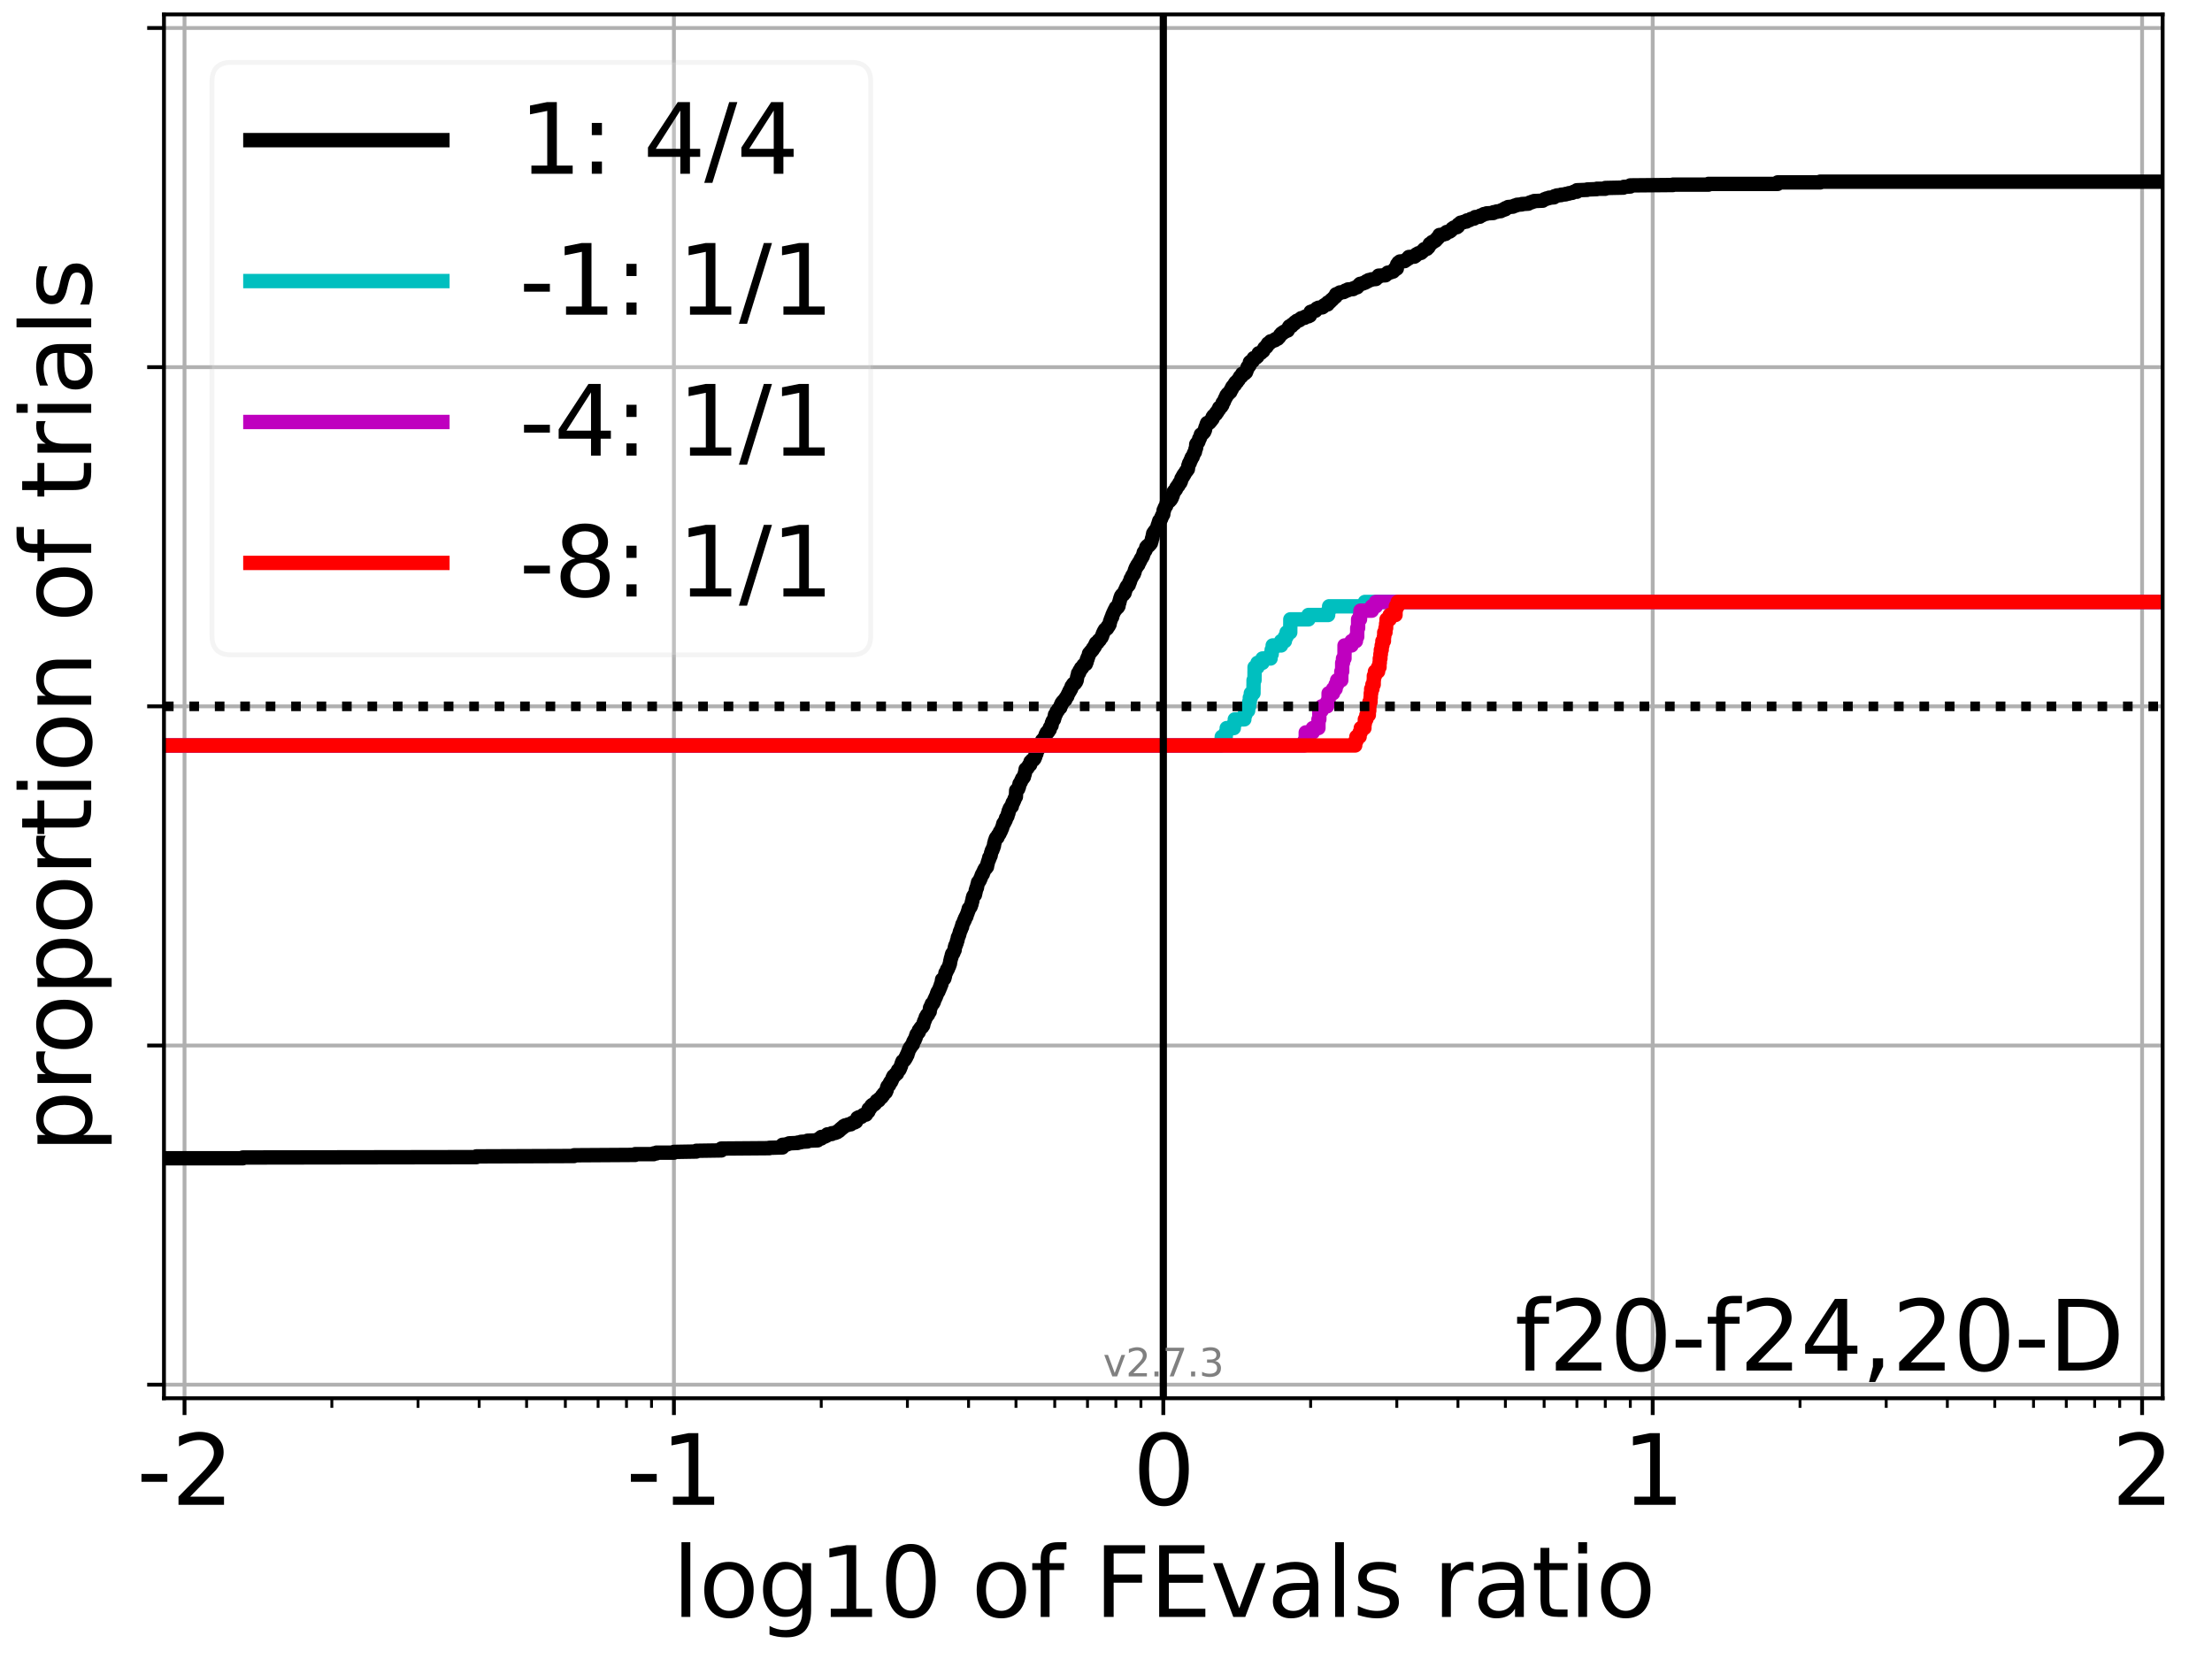 <?xml version="1.0" encoding="utf-8" standalone="no"?>
<!DOCTYPE svg PUBLIC "-//W3C//DTD SVG 1.1//EN"
  "http://www.w3.org/Graphics/SVG/1.1/DTD/svg11.dtd">
<svg xmlns:xlink="http://www.w3.org/1999/xlink" width="460.8pt" height="345.6pt" viewBox="0 0 460.8 345.6" xmlns="http://www.w3.org/2000/svg" version="1.1">
 <defs>
  <style type="text/css">*{stroke-linejoin: round; stroke-linecap: butt}</style>
 </defs>
 <g id="figure_1">
  <g id="patch_1">
   <path d="M 0 345.6 
L 460.8 345.6 
L 460.8 0 
L 0 0 
z
" style="fill: #ffffff"/>
  </g>
  <g id="axes_1">
   <g id="patch_2">
    <path d="M 34.16 291.28 
L 450.518 291.28 
L 450.518 3 
L 34.16 3 
z
" style="fill: #ffffff"/>
   </g>
   <g id="matplotlib.axis_1">
    <g id="xtick_1">
     <g id="line2d_1">
      <path d="M 38.439 291.28 
L 38.439 3 
" clip-path="url(#p8ae217d690)" style="fill: none; stroke: #b0b0b0; stroke-width: 0.8; stroke-linecap: square"/>
     </g>
     <g id="line2d_2">
      <defs>
       <path id="m3e4ef5d093" d="M 0 0 
L 0 3.5 
" style="stroke: #000000; stroke-width: 0.8"/>
      </defs>
      <g>
       <use xlink:href="#m3e4ef5d093" x="38.439" y="291.28" style="stroke: #000000; stroke-width: 0.8"/>
      </g>
     </g>
     <g id="text_1">
      <!-- -2 -->
      <g transform="translate(28.469 313.477) scale(0.2 -0.2)">
       <defs>
        <path id="DejaVuSans-2d" d="M 313 2009 
L 1997 2009 
L 1997 1497 
L 313 1497 
L 313 2009 
z
" transform="scale(0.016)"/>
        <path id="DejaVuSans-32" d="M 1228 531 
L 3431 531 
L 3431 0 
L 469 0 
L 469 531 
Q 828 903 1448 1529 
Q 2069 2156 2228 2338 
Q 2531 2678 2651 2914 
Q 2772 3150 2772 3378 
Q 2772 3750 2511 3984 
Q 2250 4219 1831 4219 
Q 1534 4219 1204 4116 
Q 875 4013 500 3803 
L 500 4441 
Q 881 4594 1212 4672 
Q 1544 4750 1819 4750 
Q 2544 4750 2975 4387 
Q 3406 4025 3406 3419 
Q 3406 3131 3298 2873 
Q 3191 2616 2906 2266 
Q 2828 2175 2409 1742 
Q 1991 1309 1228 531 
z
" transform="scale(0.016)"/>
       </defs>
       <use xlink:href="#DejaVuSans-2d"/>
       <use xlink:href="#DejaVuSans-32" transform="translate(36.084 0)"/>
      </g>
     </g>
    </g>
    <g id="xtick_2">
     <g id="line2d_3">
      <path d="M 140.389 291.28 
L 140.389 3 
" clip-path="url(#p8ae217d690)" style="fill: none; stroke: #b0b0b0; stroke-width: 0.8; stroke-linecap: square"/>
     </g>
     <g id="line2d_4">
      <g>
       <use xlink:href="#m3e4ef5d093" x="140.389" y="291.28" style="stroke: #000000; stroke-width: 0.8"/>
      </g>
     </g>
     <g id="text_2">
      <!-- -1 -->
      <g transform="translate(130.419 313.477) scale(0.2 -0.2)">
       <defs>
        <path id="DejaVuSans-31" d="M 794 531 
L 1825 531 
L 1825 4091 
L 703 3866 
L 703 4441 
L 1819 4666 
L 2450 4666 
L 2450 531 
L 3481 531 
L 3481 0 
L 794 0 
L 794 531 
z
" transform="scale(0.016)"/>
       </defs>
       <use xlink:href="#DejaVuSans-2d"/>
       <use xlink:href="#DejaVuSans-31" transform="translate(36.084 0)"/>
      </g>
     </g>
    </g>
    <g id="xtick_3">
     <g id="line2d_5">
      <path d="M 242.339 291.28 
L 242.339 3 
" clip-path="url(#p8ae217d690)" style="fill: none; stroke: #b0b0b0; stroke-width: 0.8; stroke-linecap: square"/>
     </g>
     <g id="line2d_6">
      <g>
       <use xlink:href="#m3e4ef5d093" x="242.339" y="291.28" style="stroke: #000000; stroke-width: 0.8"/>
      </g>
     </g>
     <g id="text_3">
      <!-- 0 -->
      <g transform="translate(235.976 313.477) scale(0.2 -0.2)">
       <defs>
        <path id="DejaVuSans-30" d="M 2034 4250 
Q 1547 4250 1301 3770 
Q 1056 3291 1056 2328 
Q 1056 1369 1301 889 
Q 1547 409 2034 409 
Q 2525 409 2770 889 
Q 3016 1369 3016 2328 
Q 3016 3291 2770 3770 
Q 2525 4250 2034 4250 
z
M 2034 4750 
Q 2819 4750 3233 4129 
Q 3647 3509 3647 2328 
Q 3647 1150 3233 529 
Q 2819 -91 2034 -91 
Q 1250 -91 836 529 
Q 422 1150 422 2328 
Q 422 3509 836 4129 
Q 1250 4750 2034 4750 
z
" transform="scale(0.016)"/>
       </defs>
       <use xlink:href="#DejaVuSans-30"/>
      </g>
     </g>
    </g>
    <g id="xtick_4">
     <g id="line2d_7">
      <path d="M 344.288 291.28 
L 344.288 3 
" clip-path="url(#p8ae217d690)" style="fill: none; stroke: #b0b0b0; stroke-width: 0.8; stroke-linecap: square"/>
     </g>
     <g id="line2d_8">
      <g>
       <use xlink:href="#m3e4ef5d093" x="344.288" y="291.28" style="stroke: #000000; stroke-width: 0.8"/>
      </g>
     </g>
     <g id="text_4">
      <!-- 1 -->
      <g transform="translate(337.926 313.477) scale(0.2 -0.2)">
       <use xlink:href="#DejaVuSans-31"/>
      </g>
     </g>
    </g>
    <g id="xtick_5">
     <g id="line2d_9">
      <path d="M 446.238 291.28 
L 446.238 3 
" clip-path="url(#p8ae217d690)" style="fill: none; stroke: #b0b0b0; stroke-width: 0.8; stroke-linecap: square"/>
     </g>
     <g id="line2d_10">
      <g>
       <use xlink:href="#m3e4ef5d093" x="446.238" y="291.28" style="stroke: #000000; stroke-width: 0.8"/>
      </g>
     </g>
     <g id="text_5">
      <!-- 2 -->
      <g transform="translate(439.876 313.477) scale(0.2 -0.2)">
       <use xlink:href="#DejaVuSans-32"/>
      </g>
     </g>
    </g>
    <g id="xtick_6">
     <g id="line2d_11">
      <defs>
       <path id="m5133de1cc1" d="M 0 0 
L 0 2 
" style="stroke: #000000; stroke-width: 0.6"/>
      </defs>
      <g>
       <use xlink:href="#m5133de1cc1" x="69.129" y="291.28" style="stroke: #000000; stroke-width: 0.6"/>
      </g>
     </g>
    </g>
    <g id="xtick_7">
     <g id="line2d_12">
      <g>
       <use xlink:href="#m5133de1cc1" x="87.082" y="291.28" style="stroke: #000000; stroke-width: 0.6"/>
      </g>
     </g>
    </g>
    <g id="xtick_8">
     <g id="line2d_13">
      <g>
       <use xlink:href="#m5133de1cc1" x="99.819" y="291.28" style="stroke: #000000; stroke-width: 0.6"/>
      </g>
     </g>
    </g>
    <g id="xtick_9">
     <g id="line2d_14">
      <g>
       <use xlink:href="#m5133de1cc1" x="109.699" y="291.28" style="stroke: #000000; stroke-width: 0.6"/>
      </g>
     </g>
    </g>
    <g id="xtick_10">
     <g id="line2d_15">
      <g>
       <use xlink:href="#m5133de1cc1" x="117.772" y="291.28" style="stroke: #000000; stroke-width: 0.6"/>
      </g>
     </g>
    </g>
    <g id="xtick_11">
     <g id="line2d_16">
      <g>
       <use xlink:href="#m5133de1cc1" x="124.597" y="291.28" style="stroke: #000000; stroke-width: 0.6"/>
      </g>
     </g>
    </g>
    <g id="xtick_12">
     <g id="line2d_17">
      <g>
       <use xlink:href="#m5133de1cc1" x="130.509" y="291.28" style="stroke: #000000; stroke-width: 0.6"/>
      </g>
     </g>
    </g>
    <g id="xtick_13">
     <g id="line2d_18">
      <g>
       <use xlink:href="#m5133de1cc1" x="135.724" y="291.28" style="stroke: #000000; stroke-width: 0.6"/>
      </g>
     </g>
    </g>
    <g id="xtick_14">
     <g id="line2d_19">
      <g>
       <use xlink:href="#m5133de1cc1" x="171.079" y="291.28" style="stroke: #000000; stroke-width: 0.6"/>
      </g>
     </g>
    </g>
    <g id="xtick_15">
     <g id="line2d_20">
      <g>
       <use xlink:href="#m5133de1cc1" x="189.031" y="291.28" style="stroke: #000000; stroke-width: 0.6"/>
      </g>
     </g>
    </g>
    <g id="xtick_16">
     <g id="line2d_21">
      <g>
       <use xlink:href="#m5133de1cc1" x="201.769" y="291.28" style="stroke: #000000; stroke-width: 0.6"/>
      </g>
     </g>
    </g>
    <g id="xtick_17">
     <g id="line2d_22">
      <g>
       <use xlink:href="#m5133de1cc1" x="211.649" y="291.28" style="stroke: #000000; stroke-width: 0.6"/>
      </g>
     </g>
    </g>
    <g id="xtick_18">
     <g id="line2d_23">
      <g>
       <use xlink:href="#m5133de1cc1" x="219.721" y="291.28" style="stroke: #000000; stroke-width: 0.6"/>
      </g>
     </g>
    </g>
    <g id="xtick_19">
     <g id="line2d_24">
      <g>
       <use xlink:href="#m5133de1cc1" x="226.547" y="291.28" style="stroke: #000000; stroke-width: 0.6"/>
      </g>
     </g>
    </g>
    <g id="xtick_20">
     <g id="line2d_25">
      <g>
       <use xlink:href="#m5133de1cc1" x="232.459" y="291.28" style="stroke: #000000; stroke-width: 0.6"/>
      </g>
     </g>
    </g>
    <g id="xtick_21">
     <g id="line2d_26">
      <g>
       <use xlink:href="#m5133de1cc1" x="237.674" y="291.28" style="stroke: #000000; stroke-width: 0.6"/>
      </g>
     </g>
    </g>
    <g id="xtick_22">
     <g id="line2d_27">
      <g>
       <use xlink:href="#m5133de1cc1" x="273.029" y="291.28" style="stroke: #000000; stroke-width: 0.6"/>
      </g>
     </g>
    </g>
    <g id="xtick_23">
     <g id="line2d_28">
      <g>
       <use xlink:href="#m5133de1cc1" x="290.981" y="291.28" style="stroke: #000000; stroke-width: 0.6"/>
      </g>
     </g>
    </g>
    <g id="xtick_24">
     <g id="line2d_29">
      <g>
       <use xlink:href="#m5133de1cc1" x="303.719" y="291.28" style="stroke: #000000; stroke-width: 0.6"/>
      </g>
     </g>
    </g>
    <g id="xtick_25">
     <g id="line2d_30">
      <g>
       <use xlink:href="#m5133de1cc1" x="313.599" y="291.28" style="stroke: #000000; stroke-width: 0.6"/>
      </g>
     </g>
    </g>
    <g id="xtick_26">
     <g id="line2d_31">
      <g>
       <use xlink:href="#m5133de1cc1" x="321.671" y="291.28" style="stroke: #000000; stroke-width: 0.6"/>
      </g>
     </g>
    </g>
    <g id="xtick_27">
     <g id="line2d_32">
      <g>
       <use xlink:href="#m5133de1cc1" x="328.496" y="291.28" style="stroke: #000000; stroke-width: 0.6"/>
      </g>
     </g>
    </g>
    <g id="xtick_28">
     <g id="line2d_33">
      <g>
       <use xlink:href="#m5133de1cc1" x="334.409" y="291.28" style="stroke: #000000; stroke-width: 0.6"/>
      </g>
     </g>
    </g>
    <g id="xtick_29">
     <g id="line2d_34">
      <g>
       <use xlink:href="#m5133de1cc1" x="339.623" y="291.28" style="stroke: #000000; stroke-width: 0.6"/>
      </g>
     </g>
    </g>
    <g id="xtick_30">
     <g id="line2d_35">
      <g>
       <use xlink:href="#m5133de1cc1" x="374.978" y="291.28" style="stroke: #000000; stroke-width: 0.6"/>
      </g>
     </g>
    </g>
    <g id="xtick_31">
     <g id="line2d_36">
      <g>
       <use xlink:href="#m5133de1cc1" x="392.931" y="291.28" style="stroke: #000000; stroke-width: 0.6"/>
      </g>
     </g>
    </g>
    <g id="xtick_32">
     <g id="line2d_37">
      <g>
       <use xlink:href="#m5133de1cc1" x="405.668" y="291.28" style="stroke: #000000; stroke-width: 0.6"/>
      </g>
     </g>
    </g>
    <g id="xtick_33">
     <g id="line2d_38">
      <g>
       <use xlink:href="#m5133de1cc1" x="415.548" y="291.28" style="stroke: #000000; stroke-width: 0.6"/>
      </g>
     </g>
    </g>
    <g id="xtick_34">
     <g id="line2d_39">
      <g>
       <use xlink:href="#m5133de1cc1" x="423.621" y="291.28" style="stroke: #000000; stroke-width: 0.6"/>
      </g>
     </g>
    </g>
    <g id="xtick_35">
     <g id="line2d_40">
      <g>
       <use xlink:href="#m5133de1cc1" x="430.446" y="291.28" style="stroke: #000000; stroke-width: 0.6"/>
      </g>
     </g>
    </g>
    <g id="xtick_36">
     <g id="line2d_41">
      <g>
       <use xlink:href="#m5133de1cc1" x="436.358" y="291.28" style="stroke: #000000; stroke-width: 0.6"/>
      </g>
     </g>
    </g>
    <g id="xtick_37">
     <g id="line2d_42">
      <g>
       <use xlink:href="#m5133de1cc1" x="441.573" y="291.28" style="stroke: #000000; stroke-width: 0.6"/>
      </g>
     </g>
    </g>
    <g id="text_6">
     <!-- log10 of FEvals ratio -->
     <g transform="translate(140.034 336.833) scale(0.2 -0.2)">
      <defs>
       <path id="DejaVuSans-6c" d="M 603 4863 
L 1178 4863 
L 1178 0 
L 603 0 
L 603 4863 
z
" transform="scale(0.016)"/>
       <path id="DejaVuSans-6f" d="M 1959 3097 
Q 1497 3097 1228 2736 
Q 959 2375 959 1747 
Q 959 1119 1226 758 
Q 1494 397 1959 397 
Q 2419 397 2687 759 
Q 2956 1122 2956 1747 
Q 2956 2369 2687 2733 
Q 2419 3097 1959 3097 
z
M 1959 3584 
Q 2709 3584 3137 3096 
Q 3566 2609 3566 1747 
Q 3566 888 3137 398 
Q 2709 -91 1959 -91 
Q 1206 -91 779 398 
Q 353 888 353 1747 
Q 353 2609 779 3096 
Q 1206 3584 1959 3584 
z
" transform="scale(0.016)"/>
       <path id="DejaVuSans-67" d="M 2906 1791 
Q 2906 2416 2648 2759 
Q 2391 3103 1925 3103 
Q 1463 3103 1205 2759 
Q 947 2416 947 1791 
Q 947 1169 1205 825 
Q 1463 481 1925 481 
Q 2391 481 2648 825 
Q 2906 1169 2906 1791 
z
M 3481 434 
Q 3481 -459 3084 -895 
Q 2688 -1331 1869 -1331 
Q 1566 -1331 1297 -1286 
Q 1028 -1241 775 -1147 
L 775 -588 
Q 1028 -725 1275 -790 
Q 1522 -856 1778 -856 
Q 2344 -856 2625 -561 
Q 2906 -266 2906 331 
L 2906 616 
Q 2728 306 2450 153 
Q 2172 0 1784 0 
Q 1141 0 747 490 
Q 353 981 353 1791 
Q 353 2603 747 3093 
Q 1141 3584 1784 3584 
Q 2172 3584 2450 3431 
Q 2728 3278 2906 2969 
L 2906 3500 
L 3481 3500 
L 3481 434 
z
" transform="scale(0.016)"/>
       <path id="DejaVuSans-20" transform="scale(0.016)"/>
       <path id="DejaVuSans-66" d="M 2375 4863 
L 2375 4384 
L 1825 4384 
Q 1516 4384 1395 4259 
Q 1275 4134 1275 3809 
L 1275 3500 
L 2222 3500 
L 2222 3053 
L 1275 3053 
L 1275 0 
L 697 0 
L 697 3053 
L 147 3053 
L 147 3500 
L 697 3500 
L 697 3744 
Q 697 4328 969 4595 
Q 1241 4863 1831 4863 
L 2375 4863 
z
" transform="scale(0.016)"/>
       <path id="DejaVuSans-46" d="M 628 4666 
L 3309 4666 
L 3309 4134 
L 1259 4134 
L 1259 2759 
L 3109 2759 
L 3109 2228 
L 1259 2228 
L 1259 0 
L 628 0 
L 628 4666 
z
" transform="scale(0.016)"/>
       <path id="DejaVuSans-45" d="M 628 4666 
L 3578 4666 
L 3578 4134 
L 1259 4134 
L 1259 2753 
L 3481 2753 
L 3481 2222 
L 1259 2222 
L 1259 531 
L 3634 531 
L 3634 0 
L 628 0 
L 628 4666 
z
" transform="scale(0.016)"/>
       <path id="DejaVuSans-76" d="M 191 3500 
L 800 3500 
L 1894 563 
L 2988 3500 
L 3597 3500 
L 2284 0 
L 1503 0 
L 191 3500 
z
" transform="scale(0.016)"/>
       <path id="DejaVuSans-61" d="M 2194 1759 
Q 1497 1759 1228 1600 
Q 959 1441 959 1056 
Q 959 750 1161 570 
Q 1363 391 1709 391 
Q 2188 391 2477 730 
Q 2766 1069 2766 1631 
L 2766 1759 
L 2194 1759 
z
M 3341 1997 
L 3341 0 
L 2766 0 
L 2766 531 
Q 2569 213 2275 61 
Q 1981 -91 1556 -91 
Q 1019 -91 701 211 
Q 384 513 384 1019 
Q 384 1609 779 1909 
Q 1175 2209 1959 2209 
L 2766 2209 
L 2766 2266 
Q 2766 2663 2505 2880 
Q 2244 3097 1772 3097 
Q 1472 3097 1187 3025 
Q 903 2953 641 2809 
L 641 3341 
Q 956 3463 1253 3523 
Q 1550 3584 1831 3584 
Q 2591 3584 2966 3190 
Q 3341 2797 3341 1997 
z
" transform="scale(0.016)"/>
       <path id="DejaVuSans-73" d="M 2834 3397 
L 2834 2853 
Q 2591 2978 2328 3040 
Q 2066 3103 1784 3103 
Q 1356 3103 1142 2972 
Q 928 2841 928 2578 
Q 928 2378 1081 2264 
Q 1234 2150 1697 2047 
L 1894 2003 
Q 2506 1872 2764 1633 
Q 3022 1394 3022 966 
Q 3022 478 2636 193 
Q 2250 -91 1575 -91 
Q 1294 -91 989 -36 
Q 684 19 347 128 
L 347 722 
Q 666 556 975 473 
Q 1284 391 1588 391 
Q 1994 391 2212 530 
Q 2431 669 2431 922 
Q 2431 1156 2273 1281 
Q 2116 1406 1581 1522 
L 1381 1569 
Q 847 1681 609 1914 
Q 372 2147 372 2553 
Q 372 3047 722 3315 
Q 1072 3584 1716 3584 
Q 2034 3584 2315 3537 
Q 2597 3491 2834 3397 
z
" transform="scale(0.016)"/>
       <path id="DejaVuSans-72" d="M 2631 2963 
Q 2534 3019 2420 3045 
Q 2306 3072 2169 3072 
Q 1681 3072 1420 2755 
Q 1159 2438 1159 1844 
L 1159 0 
L 581 0 
L 581 3500 
L 1159 3500 
L 1159 2956 
Q 1341 3275 1631 3429 
Q 1922 3584 2338 3584 
Q 2397 3584 2469 3576 
Q 2541 3569 2628 3553 
L 2631 2963 
z
" transform="scale(0.016)"/>
       <path id="DejaVuSans-74" d="M 1172 4494 
L 1172 3500 
L 2356 3500 
L 2356 3053 
L 1172 3053 
L 1172 1153 
Q 1172 725 1289 603 
Q 1406 481 1766 481 
L 2356 481 
L 2356 0 
L 1766 0 
Q 1100 0 847 248 
Q 594 497 594 1153 
L 594 3053 
L 172 3053 
L 172 3500 
L 594 3500 
L 594 4494 
L 1172 4494 
z
" transform="scale(0.016)"/>
       <path id="DejaVuSans-69" d="M 603 3500 
L 1178 3500 
L 1178 0 
L 603 0 
L 603 3500 
z
M 603 4863 
L 1178 4863 
L 1178 4134 
L 603 4134 
L 603 4863 
z
" transform="scale(0.016)"/>
      </defs>
      <use xlink:href="#DejaVuSans-6c"/>
      <use xlink:href="#DejaVuSans-6f" transform="translate(27.783 0)"/>
      <use xlink:href="#DejaVuSans-67" transform="translate(88.965 0)"/>
      <use xlink:href="#DejaVuSans-31" transform="translate(152.441 0)"/>
      <use xlink:href="#DejaVuSans-30" transform="translate(216.064 0)"/>
      <use xlink:href="#DejaVuSans-20" transform="translate(279.688 0)"/>
      <use xlink:href="#DejaVuSans-6f" transform="translate(311.475 0)"/>
      <use xlink:href="#DejaVuSans-66" transform="translate(372.656 0)"/>
      <use xlink:href="#DejaVuSans-20" transform="translate(407.861 0)"/>
      <use xlink:href="#DejaVuSans-46" transform="translate(439.648 0)"/>
      <use xlink:href="#DejaVuSans-45" transform="translate(497.168 0)"/>
      <use xlink:href="#DejaVuSans-76" transform="translate(560.352 0)"/>
      <use xlink:href="#DejaVuSans-61" transform="translate(619.531 0)"/>
      <use xlink:href="#DejaVuSans-6c" transform="translate(680.811 0)"/>
      <use xlink:href="#DejaVuSans-73" transform="translate(708.594 0)"/>
      <use xlink:href="#DejaVuSans-20" transform="translate(760.693 0)"/>
      <use xlink:href="#DejaVuSans-72" transform="translate(792.48 0)"/>
      <use xlink:href="#DejaVuSans-61" transform="translate(833.594 0)"/>
      <use xlink:href="#DejaVuSans-74" transform="translate(894.873 0)"/>
      <use xlink:href="#DejaVuSans-69" transform="translate(934.082 0)"/>
      <use xlink:href="#DejaVuSans-6f" transform="translate(961.865 0)"/>
     </g>
    </g>
   </g>
   <g id="matplotlib.axis_2">
    <g id="ytick_1">
     <g id="line2d_43">
      <path d="M 34.16 288.454 
L 450.518 288.454 
" clip-path="url(#p8ae217d690)" style="fill: none; stroke: #b0b0b0; stroke-width: 0.8; stroke-linecap: square"/>
     </g>
     <g id="line2d_44">
      <defs>
       <path id="mc92c0a51b0" d="M 0 0 
L -3.5 0 
" style="stroke: #000000; stroke-width: 0.8"/>
      </defs>
      <g>
       <use xlink:href="#mc92c0a51b0" x="34.16" y="288.454" style="stroke: #000000; stroke-width: 0.8"/>
      </g>
     </g>
    </g>
    <g id="ytick_2">
     <g id="line2d_45">
      <path d="M 34.16 217.797 
L 450.518 217.797 
" clip-path="url(#p8ae217d690)" style="fill: none; stroke: #b0b0b0; stroke-width: 0.8; stroke-linecap: square"/>
     </g>
     <g id="line2d_46">
      <g>
       <use xlink:href="#mc92c0a51b0" x="34.16" y="217.797" style="stroke: #000000; stroke-width: 0.8"/>
      </g>
     </g>
    </g>
    <g id="ytick_3">
     <g id="line2d_47">
      <path d="M 34.16 147.14 
L 450.518 147.14 
" clip-path="url(#p8ae217d690)" style="fill: none; stroke: #b0b0b0; stroke-width: 0.8; stroke-linecap: square"/>
     </g>
     <g id="line2d_48">
      <g>
       <use xlink:href="#mc92c0a51b0" x="34.16" y="147.14" style="stroke: #000000; stroke-width: 0.8"/>
      </g>
     </g>
    </g>
    <g id="ytick_4">
     <g id="line2d_49">
      <path d="M 34.16 76.483 
L 450.518 76.483 
" clip-path="url(#p8ae217d690)" style="fill: none; stroke: #b0b0b0; stroke-width: 0.8; stroke-linecap: square"/>
     </g>
     <g id="line2d_50">
      <g>
       <use xlink:href="#mc92c0a51b0" x="34.16" y="76.483" style="stroke: #000000; stroke-width: 0.8"/>
      </g>
     </g>
    </g>
    <g id="ytick_5">
     <g id="line2d_51">
      <path d="M 34.16 5.826 
L 450.518 5.826 
" clip-path="url(#p8ae217d690)" style="fill: none; stroke: #b0b0b0; stroke-width: 0.8; stroke-linecap: square"/>
     </g>
     <g id="line2d_52">
      <g>
       <use xlink:href="#mc92c0a51b0" x="34.16" y="5.826" style="stroke: #000000; stroke-width: 0.8"/>
      </g>
     </g>
    </g>
    <g id="text_7">
     <!-- proportion of trials -->
     <g transform="translate(19.001 240.146) rotate(-90) scale(0.2 -0.2)">
      <defs>
       <path id="DejaVuSans-70" d="M 1159 525 
L 1159 -1331 
L 581 -1331 
L 581 3500 
L 1159 3500 
L 1159 2969 
Q 1341 3281 1617 3432 
Q 1894 3584 2278 3584 
Q 2916 3584 3314 3078 
Q 3713 2572 3713 1747 
Q 3713 922 3314 415 
Q 2916 -91 2278 -91 
Q 1894 -91 1617 61 
Q 1341 213 1159 525 
z
M 3116 1747 
Q 3116 2381 2855 2742 
Q 2594 3103 2138 3103 
Q 1681 3103 1420 2742 
Q 1159 2381 1159 1747 
Q 1159 1113 1420 752 
Q 1681 391 2138 391 
Q 2594 391 2855 752 
Q 3116 1113 3116 1747 
z
" transform="scale(0.016)"/>
       <path id="DejaVuSans-6e" d="M 3513 2113 
L 3513 0 
L 2938 0 
L 2938 2094 
Q 2938 2591 2744 2837 
Q 2550 3084 2163 3084 
Q 1697 3084 1428 2787 
Q 1159 2491 1159 1978 
L 1159 0 
L 581 0 
L 581 3500 
L 1159 3500 
L 1159 2956 
Q 1366 3272 1645 3428 
Q 1925 3584 2291 3584 
Q 2894 3584 3203 3211 
Q 3513 2838 3513 2113 
z
" transform="scale(0.016)"/>
      </defs>
      <use xlink:href="#DejaVuSans-70"/>
      <use xlink:href="#DejaVuSans-72" transform="translate(63.477 0)"/>
      <use xlink:href="#DejaVuSans-6f" transform="translate(102.34 0)"/>
      <use xlink:href="#DejaVuSans-70" transform="translate(163.521 0)"/>
      <use xlink:href="#DejaVuSans-6f" transform="translate(226.998 0)"/>
      <use xlink:href="#DejaVuSans-72" transform="translate(288.18 0)"/>
      <use xlink:href="#DejaVuSans-74" transform="translate(329.293 0)"/>
      <use xlink:href="#DejaVuSans-69" transform="translate(368.502 0)"/>
      <use xlink:href="#DejaVuSans-6f" transform="translate(396.285 0)"/>
      <use xlink:href="#DejaVuSans-6e" transform="translate(457.467 0)"/>
      <use xlink:href="#DejaVuSans-20" transform="translate(520.846 0)"/>
      <use xlink:href="#DejaVuSans-6f" transform="translate(552.633 0)"/>
      <use xlink:href="#DejaVuSans-66" transform="translate(613.814 0)"/>
      <use xlink:href="#DejaVuSans-20" transform="translate(649.02 0)"/>
      <use xlink:href="#DejaVuSans-74" transform="translate(680.807 0)"/>
      <use xlink:href="#DejaVuSans-72" transform="translate(720.016 0)"/>
      <use xlink:href="#DejaVuSans-69" transform="translate(761.129 0)"/>
      <use xlink:href="#DejaVuSans-61" transform="translate(788.912 0)"/>
      <use xlink:href="#DejaVuSans-6c" transform="translate(850.191 0)"/>
      <use xlink:href="#DejaVuSans-73" transform="translate(877.975 0)"/>
     </g>
    </g>
   </g>
   <g id="line2d_53">
    <path d="M 34.16 241.284 
L 50.59 241.284 
L 50.59 241.207 
L 50.59 241.129 
L 99.233 241.051 
L 99.233 240.896 
L 119.579 240.818 
L 119.579 240.663 
L 132.317 240.585 
L 132.317 240.43 
L 136.169 240.43 
L 136.169 240.352 
L 136.169 240.274 
L 136.748 240.274 
L 136.748 240.196 
L 136.748 240.119 
L 140.389 240.119 
L 140.389 240.041 
L 140.389 239.963 
L 145.054 239.886 
L 145.054 239.73 
L 150.269 239.653 
L 150.269 239.264 
L 160.26 239.186 
L 160.26 239.109 
L 163.006 239.031 
L 163.006 238.487 
L 163.952 238.409 
L 163.952 238.331 
L 164.385 238.254 
L 164.385 238.176 
L 166.18 238.098 
L 166.18 238.021 
L 166.859 237.943 
L 166.859 237.865 
L 168.221 237.787 
L 168.221 237.632 
L 170.326 237.554 
L 170.326 237.477 
L 170.513 237.399 
L 170.547 237.244 
L 171.079 237.166 
L 171.079 236.855 
L 171.828 236.777 
L 171.828 236.7 
L 172.146 236.622 
L 172.213 236.466 
L 172.348 236.389 
L 172.348 236.311 
L 173.273 236.233 
L 173.281 236.078 
L 174.013 236 
L 174.013 235.922 
L 174.412 235.845 
L 174.461 235.689 
L 174.771 235.612 
L 174.771 235.456 
L 175.03 235.379 
L 175.125 235.145 
L 175.391 235.068 
L 175.403 234.912 
L 175.696 234.835 
L 175.754 234.601 
L 176.042 234.524 
L 176.042 234.446 
L 176.586 234.368 
L 176.586 234.291 
L 177.233 234.213 
L 177.27 234.057 
L 177.545 233.98 
L 177.545 233.902 
L 178.028 233.824 
L 178.028 233.747 
L 178.325 233.669 
L 178.422 233.358 
L 178.565 233.28 
L 178.613 232.892 
L 178.914 232.814 
L 178.914 232.736 
L 179.446 232.659 
L 179.446 232.581 
L 179.652 232.503 
L 179.652 232.426 
L 179.843 232.348 
L 179.843 232.27 
L 180.405 232.192 
L 180.49 231.882 
L 180.616 231.804 
L 180.669 231.648 
L 180.894 231.571 
L 180.959 231.027 
L 181.237 230.949 
L 181.332 230.716 
L 181.452 230.638 
L 181.545 230.327 
L 181.721 230.25 
L 181.721 230.172 
L 182.093 230.094 
L 182.093 230.017 
L 182.276 229.939 
L 182.28 229.783 
L 182.467 229.706 
L 182.501 229.55 
L 182.647 229.473 
L 182.652 229.317 
L 183.052 229.24 
L 183.161 228.929 
L 183.352 228.851 
L 183.352 228.773 
L 183.531 228.696 
L 183.531 228.618 
L 183.7 228.54 
L 183.787 228.229 
L 183.993 228.152 
L 184.092 227.841 
L 184.258 227.763 
L 184.31 227.608 
L 184.528 227.53 
L 184.623 227.219 
L 184.698 227.141 
L 184.788 226.597 
L 184.811 226.597 
L 184.811 226.52 
L 184.906 226.287 
L 185.05 226.209 
L 185.05 226.131 
L 185.227 226.053 
L 185.332 225.665 
L 185.445 225.587 
L 185.457 225.432 
L 185.644 225.354 
L 185.678 225.121 
L 185.785 225.043 
L 185.88 224.81 
L 185.906 224.732 
L 185.958 224.499 
L 186.053 224.422 
L 186.117 224.188 
L 186.366 224.111 
L 186.38 223.955 
L 186.515 223.878 
L 186.573 223.722 
L 186.862 223.644 
L 186.959 223.256 
L 187.041 223.178 
L 187.079 222.945 
L 187.349 222.867 
L 187.45 222.634 
L 187.505 222.557 
L 187.612 222.168 
L 187.693 222.09 
L 187.799 221.624 
L 187.833 221.546 
L 187.918 221.313 
L 187.996 221.235 
L 188.014 221.08 
L 188.248 221.002 
L 188.248 220.925 
L 188.419 220.847 
L 188.491 220.614 
L 188.622 220.536 
L 188.651 220.303 
L 188.795 220.225 
L 188.872 219.837 
L 189.031 219.759 
L 189.117 219.293 
L 189.201 219.215 
L 189.289 218.827 
L 189.327 218.749 
L 189.425 218.516 
L 189.543 218.438 
L 189.59 218.205 
L 189.733 218.127 
L 189.83 217.894 
L 189.955 217.816 
L 189.982 217.661 
L 190.152 217.583 
L 190.256 217.039 
L 190.364 216.961 
L 190.418 216.728 
L 190.556 216.651 
L 190.662 216.262 
L 190.747 216.184 
L 190.847 215.718 
L 190.885 215.64 
L 190.936 215.485 
L 191.055 215.407 
L 191.055 215.33 
L 191.204 215.252 
L 191.242 215.096 
L 191.387 215.019 
L 191.42 214.63 
L 191.59 214.553 
L 191.698 214.242 
L 191.816 214.164 
L 191.874 214.009 
L 192.111 213.931 
L 192.17 213.698 
L 192.316 213.62 
L 192.411 213.076 
L 192.478 212.998 
L 192.547 212.687 
L 192.624 212.61 
L 192.704 212.377 
L 192.749 212.299 
L 192.848 211.91 
L 192.982 211.833 
L 193.039 211.6 
L 193.116 211.522 
L 193.116 211.444 
L 193.328 211.366 
L 193.412 211.133 
L 193.472 211.056 
L 193.554 210.822 
L 193.674 210.745 
L 193.737 209.968 
L 193.872 209.89 
L 193.925 209.579 
L 194.025 209.501 
L 194.118 209.113 
L 194.367 209.035 
L 194.405 208.802 
L 194.53 208.724 
L 194.625 208.336 
L 194.676 208.258 
L 194.73 208.103 
L 194.801 208.025 
L 194.906 207.714 
L 194.977 207.636 
L 195.057 207.403 
L 195.1 207.326 
L 195.206 206.937 
L 195.303 206.859 
L 195.337 206.626 
L 195.497 206.548 
L 195.607 206.16 
L 195.696 206.082 
L 195.797 205.694 
L 195.892 205.616 
L 195.985 205.15 
L 196.104 205.072 
L 196.215 204.295 
L 196.247 204.217 
L 196.253 204.062 
L 196.618 203.984 
L 196.727 203.829 
L 196.742 203.751 
L 196.852 203.362 
L 196.86 203.285 
L 196.967 202.663 
L 197.094 202.585 
L 197.179 202.352 
L 197.239 202.274 
L 197.305 201.964 
L 197.448 201.886 
L 197.549 201.575 
L 197.601 201.497 
L 197.709 201.264 
L 197.745 201.187 
L 197.818 200.876 
L 197.876 200.798 
L 197.981 200.099 
L 198.015 200.021 
L 198.115 199.555 
L 198.18 199.477 
L 198.281 198.933 
L 198.324 198.855 
L 198.359 198.7 
L 198.55 198.622 
L 198.655 198.389 
L 198.676 198.311 
L 198.754 198.001 
L 198.864 197.923 
L 198.919 197.301 
L 198.988 197.223 
L 199.006 196.99 
L 199.111 196.913 
L 199.219 196.524 
L 199.289 196.446 
L 199.368 195.98 
L 199.458 195.902 
L 199.54 195.281 
L 199.63 195.203 
L 199.727 194.892 
L 199.788 194.814 
L 199.887 194.426 
L 199.919 194.348 
L 199.987 194.037 
L 200.037 193.96 
L 200.129 193.727 
L 200.187 193.649 
L 200.297 193.183 
L 200.416 193.105 
L 200.486 192.561 
L 200.559 192.483 
L 200.667 192.25 
L 200.727 192.172 
L 200.832 191.784 
L 200.954 191.706 
L 201.027 191.318 
L 201.143 191.24 
L 201.184 191.007 
L 201.316 190.929 
L 201.374 190.618 
L 201.432 190.54 
L 201.529 190.23 
L 201.581 190.152 
L 201.682 189.763 
L 201.755 189.686 
L 201.807 189.297 
L 201.932 189.219 
L 201.932 189.142 
L 202.074 189.064 
L 202.182 188.909 
L 202.217 188.831 
L 202.319 188.442 
L 202.382 188.365 
L 202.482 187.821 
L 202.542 187.743 
L 202.636 187.121 
L 202.693 187.044 
L 202.745 186.733 
L 202.862 186.655 
L 202.89 186.5 
L 203.09 186.422 
L 203.192 185.956 
L 203.222 185.878 
L 203.284 185.412 
L 203.352 185.334 
L 203.402 185.023 
L 203.511 184.945 
L 203.61 184.324 
L 203.653 184.246 
L 203.753 183.78 
L 203.913 183.702 
L 204.022 183.469 
L 204.099 183.391 
L 204.201 183.08 
L 204.269 183.003 
L 204.378 182.692 
L 204.406 182.614 
L 204.514 182.303 
L 204.582 182.226 
L 204.582 182.148 
L 204.739 182.07 
L 204.79 181.759 
L 204.878 181.682 
L 204.937 181.449 
L 205.016 181.371 
L 205.04 181.215 
L 205.138 181.138 
L 205.219 180.905 
L 205.43 180.827 
L 205.474 180.671 
L 205.6 180.594 
L 205.69 179.972 
L 205.737 179.972 
L 205.737 179.894 
L 205.829 179.506 
L 205.87 179.428 
L 205.97 179.117 
L 206.043 179.04 
L 206.078 178.651 
L 206.225 178.573 
L 206.301 178.34 
L 206.362 178.262 
L 206.47 177.641 
L 206.515 177.563 
L 206.622 177.175 
L 206.739 177.097 
L 206.845 176.708 
L 206.917 176.631 
L 207 176.32 
L 207.046 176.242 
L 207.119 175.698 
L 207.166 175.62 
L 207.265 175.154 
L 207.326 175.076 
L 207.429 174.688 
L 207.512 174.61 
L 207.512 174.532 
L 207.791 174.455 
L 207.893 173.988 
L 208.062 173.911 
L 208.159 173.755 
L 208.222 173.678 
L 208.298 173.289 
L 208.455 173.211 
L 208.532 172.978 
L 208.589 172.901 
L 208.684 172.59 
L 208.753 172.512 
L 208.861 172.123 
L 208.898 172.046 
L 209.008 171.579 
L 209.168 171.502 
L 209.261 171.191 
L 209.362 171.113 
L 209.469 170.88 
L 209.511 170.802 
L 209.578 170.414 
L 209.696 170.336 
L 209.778 170.103 
L 209.875 170.025 
L 209.981 169.481 
L 210.071 169.404 
L 210.131 168.937 
L 210.218 168.86 
L 210.325 168.471 
L 210.408 168.393 
L 210.408 168.316 
L 210.55 168.238 
L 210.571 168.083 
L 210.774 168.005 
L 210.846 167.539 
L 210.891 167.461 
L 210.953 167.228 
L 211.086 167.15 
L 211.19 166.839 
L 211.262 166.762 
L 211.369 166.373 
L 211.452 166.295 
L 211.534 166.062 
L 211.626 165.984 
L 211.691 164.663 
L 211.867 164.586 
L 211.901 164.43 
L 212.108 164.353 
L 212.196 164.042 
L 212.256 163.964 
L 212.339 163.498 
L 212.379 163.42 
L 212.388 163.265 
L 212.499 163.187 
L 212.591 162.954 
L 212.667 162.876 
L 212.77 162.565 
L 212.841 162.488 
L 212.947 162.177 
L 213.125 162.099 
L 213.232 161.944 
L 213.288 161.866 
L 213.393 161.4 
L 213.444 161.322 
L 213.551 160.856 
L 213.576 160.778 
L 213.663 160.234 
L 213.847 160.156 
L 213.847 160.079 
L 214.059 160.001 
L 214.111 159.768 
L 214.212 159.69 
L 214.276 159.535 
L 214.367 159.457 
L 214.367 159.379 
L 214.603 159.301 
L 214.678 158.68 
L 214.895 158.602 
L 214.973 158.369 
L 215.296 158.291 
L 215.308 158.136 
L 215.49 158.058 
L 215.56 157.747 
L 215.657 157.67 
L 215.726 157.126 
L 215.889 157.048 
L 215.999 156.582 
L 216.011 156.504 
L 216.027 156.349 
L 216.172 156.271 
L 216.188 156.115 
L 216.314 156.038 
L 216.38 155.805 
L 216.449 155.727 
L 216.556 155.261 
L 216.65 155.183 
L 216.739 154.872 
L 216.864 154.794 
L 216.972 154.561 
L 217.018 154.483 
L 217.094 154.25 
L 217.216 154.173 
L 217.31 154.017 
L 217.516 153.94 
L 217.576 153.706 
L 217.631 153.629 
L 217.631 153.551 
L 217.792 153.473 
L 217.845 153.007 
L 217.974 152.929 
L 218.045 152.618 
L 218.28 152.541 
L 218.28 152.463 
L 218.406 152.385 
L 218.481 152.075 
L 218.665 151.997 
L 218.737 151.531 
L 218.856 151.453 
L 218.939 151.22 
L 219.058 151.142 
L 219.129 150.598 
L 219.201 150.52 
L 219.291 150.21 
L 219.372 150.132 
L 219.465 149.976 
L 219.557 149.899 
L 219.645 149.51 
L 219.694 149.432 
L 219.775 148.888 
L 219.937 148.811 
L 220.036 148.578 
L 220.072 148.5 
L 220.102 148.267 
L 220.254 148.189 
L 220.254 148.111 
L 220.384 148.034 
L 220.49 147.723 
L 220.604 147.645 
L 220.696 147.49 
L 220.878 147.412 
L 220.944 147.023 
L 221.061 146.946 
L 221.164 146.479 
L 221.278 146.402 
L 221.332 146.246 
L 221.529 146.169 
L 221.529 146.013 
L 221.728 145.936 
L 221.728 145.858 
L 221.927 145.78 
L 222.017 145.392 
L 222.152 145.314 
L 222.185 145.158 
L 222.327 145.081 
L 222.437 144.692 
L 222.494 144.614 
L 222.592 144.381 
L 222.674 144.304 
L 222.766 143.993 
L 222.904 143.915 
L 222.977 143.604 
L 223.121 143.527 
L 223.216 143.138 
L 223.239 143.06 
L 223.239 142.983 
L 223.423 142.905 
L 223.504 142.594 
L 223.618 142.516 
L 223.618 142.439 
L 223.932 142.361 
L 223.988 142.128 
L 224.155 142.05 
L 224.239 141.817 
L 224.288 141.739 
L 224.397 141.04 
L 224.415 140.962 
L 224.522 140.651 
L 224.548 140.574 
L 224.58 140.263 
L 224.791 140.185 
L 224.888 139.719 
L 225.044 139.641 
L 225.141 139.408 
L 225.189 139.33 
L 225.207 139.175 
L 225.447 139.097 
L 225.53 138.864 
L 225.619 138.786 
L 225.709 138.553 
L 225.878 138.475 
L 225.878 138.398 
L 226.198 138.32 
L 226.274 138.009 
L 226.356 137.931 
L 226.409 137.388 
L 226.547 137.31 
L 226.568 136.999 
L 226.667 136.921 
L 226.767 136.61 
L 226.793 136.533 
L 226.869 136.144 
L 226.986 136.066 
L 227.063 135.911 
L 227.226 135.833 
L 227.254 135.678 
L 227.427 135.6 
L 227.467 135.445 
L 227.623 135.367 
L 227.695 135.056 
L 227.874 134.979 
L 227.976 134.823 
L 228.046 134.745 
L 228.126 134.357 
L 228.207 134.279 
L 228.316 133.968 
L 228.627 133.891 
L 228.695 133.735 
L 228.791 133.657 
L 228.86 133.424 
L 229.077 133.347 
L 229.176 133.114 
L 229.259 133.036 
L 229.358 132.88 
L 229.459 132.803 
L 229.547 132.57 
L 229.601 132.492 
L 229.677 132.181 
L 229.732 132.103 
L 229.831 131.792 
L 229.885 131.715 
L 229.993 131.482 
L 230.099 131.404 
L 230.173 131.171 
L 230.343 131.093 
L 230.343 131.015 
L 230.615 130.938 
L 230.708 130.782 
L 230.756 130.705 
L 230.774 130.471 
L 230.976 130.394 
L 231.075 130.161 
L 231.14 130.083 
L 231.242 129.461 
L 231.307 129.384 
L 231.402 128.995 
L 231.472 128.917 
L 231.558 128.606 
L 231.681 128.529 
L 231.729 128.14 
L 231.8 128.062 
L 231.892 127.752 
L 231.974 127.674 
L 232.071 127.363 
L 232.168 127.285 
L 232.221 127.052 
L 232.416 126.975 
L 232.459 126.586 
L 232.858 126.508 
L 232.92 126.353 
L 232.998 126.275 
L 233.102 125.576 
L 233.191 125.498 
L 233.271 125.032 
L 233.306 125.032 
L 233.306 124.954 
L 233.398 124.566 
L 233.454 124.488 
L 233.546 124.177 
L 233.625 124.099 
L 233.705 123.944 
L 234.007 123.866 
L 234.09 123.633 
L 234.266 123.555 
L 234.312 123.089 
L 234.398 123.089 
L 234.398 123.011 
L 234.465 122.778 
L 234.536 122.701 
L 234.636 122.39 
L 234.742 122.312 
L 234.76 122.157 
L 234.957 122.079 
L 235.032 121.923 
L 235.147 121.846 
L 235.236 121.379 
L 235.346 121.302 
L 235.444 120.991 
L 235.461 120.913 
L 235.539 120.602 
L 235.624 120.525 
L 235.728 120.292 
L 235.798 120.214 
L 235.854 119.981 
L 235.969 119.903 
L 236.049 119.67 
L 236.189 119.592 
L 236.254 119.281 
L 236.337 119.204 
L 236.432 118.737 
L 236.487 118.66 
L 236.585 118.349 
L 236.672 118.271 
L 236.701 118.116 
L 236.838 118.038 
L 236.91 117.727 
L 237.124 117.649 
L 237.17 117.339 
L 237.261 117.261 
L 237.261 117.183 
L 237.378 117.105 
L 237.471 116.872 
L 237.538 116.795 
L 237.642 116.484 
L 237.701 116.406 
L 237.785 116.251 
L 237.886 116.173 
L 237.987 115.94 
L 238.061 115.862 
L 238.161 115.474 
L 238.218 115.396 
L 238.265 115.085 
L 238.38 115.007 
L 238.471 114.774 
L 238.592 114.697 
L 238.685 114.463 
L 238.738 114.386 
L 238.793 113.997 
L 238.954 113.919 
L 238.985 113.764 
L 239.31 113.686 
L 239.357 113.453 
L 239.597 113.375 
L 239.675 113.142 
L 239.761 113.142 
L 239.761 113.065 
L 239.87 112.754 
L 239.895 112.676 
L 240 112.132 
L 240.07 112.054 
L 240.165 111.433 
L 240.202 111.355 
L 240.23 111.122 
L 240.365 111.044 
L 240.377 110.889 
L 240.537 110.811 
L 240.604 110.578 
L 240.835 110.5 
L 240.944 110.189 
L 240.975 110.112 
L 241.079 109.801 
L 241.115 109.723 
L 241.213 109.335 
L 241.284 109.335 
L 241.284 109.257 
L 241.378 108.868 
L 241.408 108.791 
L 241.5 108.48 
L 241.682 108.402 
L 241.767 108.169 
L 241.881 108.091 
L 241.926 107.78 
L 242.036 107.703 
L 242.061 107.47 
L 242.185 107.392 
L 242.185 107.236 
L 242.325 107.159 
L 242.406 106.304 
L 242.493 106.304 
L 242.493 106.226 
L 242.605 105.838 
L 242.642 105.76 
L 242.724 105.605 
L 242.827 105.527 
L 242.934 105.371 
L 242.946 105.294 
L 243.036 104.827 
L 243.125 104.75 
L 243.139 104.594 
L 243.31 104.517 
L 243.31 104.439 
L 243.648 104.361 
L 243.665 104.206 
L 243.859 104.128 
L 243.938 103.973 
L 244.012 103.895 
L 244.119 103.662 
L 244.127 103.662 
L 244.127 103.584 
L 244.181 103.351 
L 244.28 103.273 
L 244.389 102.885 
L 244.422 102.807 
L 244.465 102.496 
L 244.587 102.418 
L 244.63 102.263 
L 244.797 102.185 
L 244.862 102.03 
L 244.971 101.952 
L 245.069 101.564 
L 245.211 101.486 
L 245.291 101.253 
L 245.472 101.175 
L 245.556 100.942 
L 245.645 100.864 
L 245.679 100.631 
L 245.883 100.553 
L 245.935 100.32 
L 246.016 100.243 
L 246.118 99.699 
L 246.242 99.621 
L 246.341 99.31 
L 246.488 99.232 
L 246.555 98.922 
L 246.715 98.844 
L 246.78 98.611 
L 246.888 98.533 
L 246.994 98.3 
L 247.077 98.222 
L 247.077 98.145 
L 247.23 98.067 
L 247.325 97.834 
L 247.45 97.756 
L 247.554 96.979 
L 247.619 96.901 
L 247.708 96.513 
L 247.851 96.435 
L 247.963 96.046 
L 247.978 95.969 
L 248.078 95.813 
L 248.145 95.736 
L 248.208 95.425 
L 248.282 95.347 
L 248.282 95.269 
L 248.448 95.192 
L 248.538 94.881 
L 248.592 94.803 
L 248.698 94.492 
L 248.724 94.492 
L 248.724 94.414 
L 248.827 94.259 
L 248.916 94.181 
L 249.025 93.637 
L 249.033 93.637 
L 249.033 93.56 
L 249.138 93.327 
L 249.164 93.327 
L 249.164 93.249 
L 249.203 92.549 
L 249.292 92.472 
L 249.292 92.394 
L 249.465 92.316 
L 249.484 92.161 
L 249.618 92.083 
L 249.708 91.85 
L 249.748 91.772 
L 249.817 91.384 
L 249.946 91.306 
L 250.052 90.918 
L 250.131 90.84 
L 250.161 90.529 
L 250.4 90.451 
L 250.501 90.296 
L 250.644 90.218 
L 250.683 90.063 
L 250.845 89.985 
L 250.952 89.597 
L 251.013 89.597 
L 251.013 89.519 
L 251.121 89.053 
L 251.153 88.975 
L 251.261 88.742 
L 251.292 88.664 
L 251.366 88.353 
L 251.463 88.275 
L 251.475 88.12 
L 251.958 88.042 
L 251.971 87.887 
L 252.159 87.809 
L 252.222 87.576 
L 252.402 87.498 
L 252.505 87.343 
L 252.584 87.265 
L 252.614 86.877 
L 252.737 86.799 
L 252.771 86.644 
L 252.988 86.566 
L 253.096 86.333 
L 253.306 86.255 
L 253.373 85.944 
L 253.576 85.866 
L 253.671 85.633 
L 253.74 85.556 
L 253.766 85.4 
L 253.944 85.323 
L 253.992 84.934 
L 254.263 84.856 
L 254.263 84.779 
L 254.431 84.701 
L 254.536 84.468 
L 254.627 84.39 
L 254.697 83.924 
L 254.852 83.846 
L 254.943 83.691 
L 254.979 83.613 
L 255.076 83.302 
L 255.123 83.224 
L 255.168 83.069 
L 255.263 82.991 
L 255.36 82.68 
L 255.477 82.603 
L 255.498 82.37 
L 255.678 82.292 
L 255.727 82.059 
L 255.957 81.981 
L 256.044 81.748 
L 256.288 81.67 
L 256.377 81.437 
L 256.439 81.359 
L 256.447 81.126 
L 256.619 81.049 
L 256.687 80.66 
L 256.795 80.582 
L 256.795 80.505 
L 256.94 80.427 
L 257.041 80.271 
L 257.23 80.194 
L 257.246 79.883 
L 257.368 79.805 
L 257.409 79.65 
L 257.691 79.572 
L 257.746 79.339 
L 257.876 79.261 
L 257.876 79.184 
L 258.037 79.106 
L 258.147 78.795 
L 258.211 78.717 
L 258.322 78.484 
L 258.62 78.406 
L 258.705 78.096 
L 258.762 78.096 
L 258.762 78.018 
L 258.783 77.862 
L 259.314 77.785 
L 259.414 77.629 
L 259.563 77.552 
L 259.633 77.319 
L 259.688 77.241 
L 259.797 76.775 
L 259.845 76.697 
L 259.897 76.464 
L 260.116 76.386 
L 260.13 76.231 
L 260.279 76.153 
L 260.374 75.453 
L 260.557 75.376 
L 260.557 75.298 
L 260.962 75.22 
L 261.036 74.987 
L 261.131 74.91 
L 261.171 74.599 
L 261.654 74.521 
L 261.726 74.366 
L 261.924 74.288 
L 262.029 74.055 
L 262.106 73.977 
L 262.202 73.588 
L 262.679 73.511 
L 262.776 73.355 
L 262.917 73.278 
L 262.917 73.2 
L 263.144 73.122 
L 263.226 72.811 
L 263.361 72.734 
L 263.398 72.501 
L 263.583 72.423 
L 263.583 72.345 
L 263.829 72.267 
L 263.835 72.034 
L 264.038 71.957 
L 264.144 71.568 
L 264.487 71.49 
L 264.546 71.257 
L 264.695 71.18 
L 264.695 71.102 
L 265.207 71.024 
L 265.207 70.946 
L 265.619 70.869 
L 265.718 70.636 
L 266.165 70.558 
L 266.262 70.325 
L 266.459 70.247 
L 266.5 70.092 
L 266.624 70.014 
L 266.682 69.781 
L 266.878 69.703 
L 266.957 69.47 
L 267.268 69.392 
L 267.277 69.237 
L 267.535 69.159 
L 267.535 69.081 
L 267.892 69.004 
L 267.892 68.926 
L 268.257 68.848 
L 268.364 68.46 
L 268.391 68.382 
L 268.497 68.149 
L 268.601 68.071 
L 268.601 67.993 
L 269.084 67.916 
L 269.176 67.605 
L 269.483 67.527 
L 269.483 67.449 
L 269.7 67.372 
L 269.738 67.139 
L 269.985 67.061 
L 269.985 66.983 
L 270.158 66.906 
L 270.158 66.828 
L 270.622 66.75 
L 270.622 66.672 
L 270.761 66.672 
L 270.761 66.595 
L 270.761 66.517 
L 271.07 66.439 
L 271.07 66.284 
L 271.776 66.206 
L 271.878 65.973 
L 272.582 65.895 
L 272.582 65.818 
L 272.882 65.74 
L 272.956 65.429 
L 273.029 65.429 
L 273.029 65.351 
L 273.029 64.963 
L 273.449 64.885 
L 273.449 64.807 
L 274.038 64.73 
L 274.138 64.497 
L 274.277 64.419 
L 274.325 64.263 
L 274.648 64.186 
L 274.648 64.108 
L 275.465 64.03 
L 275.465 63.953 
L 275.687 63.875 
L 275.784 63.642 
L 276.029 63.564 
L 276.029 63.486 
L 276.573 63.409 
L 276.607 63.02 
L 277.006 62.942 
L 277.017 62.787 
L 277.249 62.709 
L 277.331 62.476 
L 277.578 62.398 
L 277.688 62.243 
L 277.764 62.165 
L 277.764 62.088 
L 277.968 62.01 
L 277.994 61.854 
L 278.244 61.777 
L 278.325 61.31 
L 278.708 61.233 
L 278.708 61.155 
L 279.078 61.077 
L 279.121 60.922 
L 279.913 60.844 
L 279.913 60.767 
L 280.239 60.689 
L 280.266 60.533 
L 280.799 60.456 
L 280.799 60.3 
L 281.883 60.223 
L 281.914 60.067 
L 282.316 59.989 
L 282.316 59.912 
L 282.738 59.834 
L 282.761 59.679 
L 282.947 59.601 
L 282.947 59.523 
L 283.12 59.445 
L 283.16 59.29 
L 283.331 59.212 
L 283.331 59.135 
L 283.909 59.057 
L 283.909 58.979 
L 284.335 58.901 
L 284.335 58.824 
L 284.645 58.746 
L 284.657 58.591 
L 285.091 58.513 
L 285.105 58.358 
L 285.676 58.28 
L 285.676 58.202 
L 286.63 58.124 
L 286.724 57.969 
L 286.803 57.891 
L 286.803 57.814 
L 287.099 57.736 
L 287.183 57.425 
L 288.625 57.347 
L 288.702 57.114 
L 289.03 57.036 
L 289.097 56.803 
L 289.73 56.726 
L 289.73 56.648 
L 290.215 56.57 
L 290.297 56.337 
L 290.534 56.259 
L 290.598 55.949 
L 290.981 55.949 
L 290.981 55.871 
L 291.046 55.094 
L 291.181 55.016 
L 291.181 54.938 
L 291.32 54.861 
L 291.32 54.705 
L 291.629 54.627 
L 291.629 54.472 
L 292.616 54.394 
L 292.718 54.239 
L 292.959 54.161 
L 292.959 54.084 
L 293.124 54.006 
L 293.124 53.928 
L 293.441 53.85 
L 293.485 53.54 
L 294.656 53.462 
L 294.656 53.384 
L 294.879 53.306 
L 294.971 53.151 
L 295.038 53.073 
L 295.038 52.996 
L 295.383 52.918 
L 295.455 52.762 
L 296.024 52.685 
L 296.024 52.607 
L 296.211 52.529 
L 296.238 52.374 
L 296.468 52.296 
L 296.54 52.063 
L 296.689 51.985 
L 296.689 51.908 
L 297.261 51.83 
L 297.366 51.597 
L 297.57 51.519 
L 297.634 51.208 
L 297.806 51.131 
L 297.834 50.82 
L 298.157 50.742 
L 298.157 50.664 
L 298.323 50.587 
L 298.331 50.431 
L 298.68 50.354 
L 298.68 50.276 
L 298.9 50.198 
L 298.9 50.12 
L 299.054 50.12 
L 299.054 50.043 
L 299.054 49.965 
L 299.267 49.887 
L 299.267 49.81 
L 299.411 49.732 
L 299.426 49.576 
L 299.637 49.499 
L 299.711 49.343 
L 299.819 49.266 
L 299.866 48.955 
L 300.624 48.877 
L 300.624 48.799 
L 301.148 48.722 
L 301.158 48.488 
L 301.358 48.411 
L 301.358 48.411 
L 301.358 48.333 
L 301.965 48.255 
L 301.965 48.178 
L 302.198 48.1 
L 302.298 47.945 
L 302.441 47.867 
L 302.529 47.634 
L 302.799 47.556 
L 302.875 47.401 
L 303.517 47.323 
L 303.517 47.167 
L 303.719 47.167 
L 303.719 47.09 
L 303.775 46.779 
L 304.035 46.701 
L 304.035 46.623 
L 304.256 46.546 
L 304.264 46.39 
L 304.825 46.313 
L 304.825 46.235 
L 305.477 46.157 
L 305.578 45.924 
L 306.155 45.846 
L 306.155 45.769 
L 306.413 45.691 
L 306.413 45.613 
L 307.076 45.536 
L 307.076 45.458 
L 307.299 45.38 
L 307.299 45.225 
L 308.257 45.147 
L 308.257 45.069 
L 308.383 44.992 
L 308.383 44.914 
L 308.816 44.836 
L 308.816 44.758 
L 309.108 44.681 
L 309.108 44.603 
L 309.693 44.525 
L 309.693 44.448 
L 311.093 44.37 
L 311.116 44.214 
L 311.764 44.137 
L 311.764 44.059 
L 312.643 43.981 
L 312.719 43.826 
L 313.175 43.748 
L 313.224 43.593 
L 313.599 43.593 
L 313.599 43.515 
L 313.636 43.36 
L 314.05 43.282 
L 314.158 43.127 
L 315.161 43.049 
L 315.161 42.971 
L 315.552 42.893 
L 315.552 42.816 
L 316.014 42.738 
L 316.014 42.66 
L 317.034 42.583 
L 317.034 42.505 
L 318.373 42.427 
L 318.373 42.349 
L 318.673 42.272 
L 318.673 42.194 
L 319.116 42.116 
L 319.116 42.039 
L 319.577 41.961 
L 319.577 41.883 
L 321.383 41.806 
L 321.493 41.65 
L 321.76 41.572 
L 321.76 41.495 
L 322.174 41.417 
L 322.174 41.339 
L 322.698 41.262 
L 322.698 41.184 
L 323.728 41.106 
L 323.836 40.873 
L 324.314 40.795 
L 324.314 40.718 
L 325.215 40.64 
L 325.215 40.562 
L 326.166 40.484 
L 326.166 40.407 
L 326.816 40.329 
L 326.816 40.251 
L 327.535 40.174 
L 327.535 40.096 
L 327.869 40.018 
L 327.869 39.941 
L 328.496 39.941 
L 328.496 39.863 
L 328.496 39.63 
L 330.637 39.552 
L 330.637 39.474 
L 332.655 39.397 
L 332.655 39.319 
L 334.409 39.319 
L 334.409 39.241 
L 334.409 39.163 
L 338.175 39.086 
L 338.275 38.93 
L 339.623 38.853 
L 339.623 38.853 
L 339.623 38.619 
L 348.508 38.542 
L 348.508 38.464 
L 355.905 38.464 
L 355.905 38.386 
L 355.905 38.309 
L 370.313 38.309 
L 370.313 38.231 
L 370.313 37.998 
L 379.198 37.998 
L 379.198 37.92 
L 379.198 37.842 
L 450.518 37.842 
L 450.518 37.842 
" clip-path="url(#p8ae217d690)" style="fill: none; stroke: #000000; stroke-width: 3; stroke-linecap: square"/>
   </g>
   <g id="line2d_54">
    <path clip-path="url(#p8ae217d690)" style="fill: none; stroke: #000000; stroke-width: 3; stroke-linecap: square"/>
   </g>
   <g id="line2d_55">
    <path d="M 34.16 155.293 
L 254.306 155.293 
L 254.306 154.387 
L 254.517 154.387 
L 254.517 153.481 
L 255.339 153.481 
L 255.339 152.575 
L 255.55 152.575 
L 255.55 151.669 
L 257.022 151.669 
L 257.022 150.763 
L 257.233 150.763 
L 257.233 149.858 
L 259.213 149.858 
L 259.213 148.952 
L 259.425 148.952 
L 259.425 148.046 
L 260.009 148.046 
L 260.009 147.14 
L 260.22 147.14 
L 260.22 146.234 
L 260.36 146.234 
L 260.36 145.328 
L 260.571 145.328 
L 260.571 144.422 
L 261.124 144.422 
L 261.124 143.517 
L 261.132 143.517 
L 261.132 142.611 
L 261.141 142.611 
L 261.141 141.705 
L 261.335 141.705 
L 261.335 140.799 
L 261.344 140.799 
L 261.344 139.893 
L 261.353 139.893 
L 261.353 138.987 
L 261.965 138.987 
L 261.965 138.081 
L 262.998 138.081 
L 262.998 137.176 
L 264.681 137.176 
L 264.681 136.27 
L 264.914 136.27 
L 264.914 135.364 
L 265.126 135.364 
L 265.126 134.458 
L 266.873 134.458 
L 266.873 133.552 
L 267.668 133.552 
L 267.668 132.646 
L 268.019 132.646 
L 268.019 131.74 
L 268.783 131.74 
L 268.783 130.835 
L 268.792 130.835 
L 268.792 129.929 
L 268.8 129.929 
L 268.8 129.023 
L 272.573 129.023 
L 272.573 128.117 
L 276.674 128.117 
L 276.674 127.211 
L 276.885 127.211 
L 276.885 126.305 
L 284.333 126.305 
L 284.333 125.399 
L 450.518 125.399 
" clip-path="url(#p8ae217d690)" style="fill: none; stroke: #00bfbf; stroke-width: 3; stroke-linecap: square"/>
   </g>
   <g id="line2d_56">
    <path clip-path="url(#p8ae217d690)" style="fill: none; stroke: #00bfbf; stroke-width: 3; stroke-linecap: square"/>
   </g>
   <g id="line2d_57">
    <path d="M 34.16 155.293 
L 271.694 155.293 
L 271.694 154.387 
L 271.999 154.387 
L 271.999 153.481 
L 272.012 153.481 
L 272.012 152.575 
L 273.472 152.575 
L 273.472 151.669 
L 274.652 151.669 
L 274.652 150.763 
L 274.661 150.763 
L 274.661 149.858 
L 274.84 149.858 
L 274.84 148.952 
L 274.845 148.952 
L 274.845 148.046 
L 275.33 148.046 
L 275.33 147.14 
L 276.455 147.14 
L 276.455 146.234 
L 276.76 146.234 
L 276.76 145.328 
L 276.773 145.328 
L 276.773 144.422 
L 277.7 144.422 
L 277.7 143.517 
L 278.234 143.517 
L 278.234 142.611 
L 278.552 142.611 
L 278.552 141.705 
L 279.413 141.705 
L 279.413 140.799 
L 279.422 140.799 
L 279.422 139.893 
L 279.601 139.893 
L 279.601 138.987 
L 279.606 138.987 
L 279.606 138.081 
L 279.771 138.081 
L 279.771 137.176 
L 280.076 137.176 
L 280.076 136.27 
L 280.089 136.27 
L 280.089 135.364 
L 280.092 135.364 
L 280.092 134.458 
L 281.55 134.458 
L 281.55 133.552 
L 282.461 133.552 
L 282.461 132.646 
L 282.73 132.646 
L 282.73 131.74 
L 282.739 131.74 
L 282.739 130.835 
L 282.918 130.835 
L 282.918 129.929 
L 282.922 129.929 
L 282.922 129.023 
L 283.313 129.023 
L 283.313 128.117 
L 283.408 128.117 
L 283.408 127.211 
L 285.777 127.211 
L 285.777 126.305 
L 286.629 126.305 
L 286.629 125.399 
L 450.518 125.399 
" clip-path="url(#p8ae217d690)" style="fill: none; stroke: #bf00bf; stroke-width: 3; stroke-linecap: square"/>
   </g>
   <g id="line2d_58">
    <path clip-path="url(#p8ae217d690)" style="fill: none; stroke: #bf00bf; stroke-width: 3; stroke-linecap: square"/>
   </g>
   <g id="line2d_59">
    <path d="M 34.16 155.293 
L 282.311 155.293 
L 282.311 154.387 
L 282.562 154.387 
L 282.562 153.481 
L 283.229 153.481 
L 283.229 152.575 
L 283.479 152.575 
L 283.479 151.669 
L 284.231 151.669 
L 284.231 150.763 
L 284.324 150.763 
L 284.324 149.858 
L 284.642 149.858 
L 284.642 148.952 
L 285.149 148.952 
L 285.149 148.046 
L 285.241 148.046 
L 285.241 147.14 
L 285.283 147.14 
L 285.283 146.234 
L 285.508 146.234 
L 285.508 145.328 
L 285.56 145.328 
L 285.56 144.422 
L 285.646 144.422 
L 285.646 143.517 
L 285.897 143.517 
L 285.897 142.611 
L 286.162 142.611 
L 286.162 141.705 
L 286.201 141.705 
L 286.201 140.799 
L 286.425 140.799 
L 286.425 139.893 
L 287.079 139.893 
L 287.079 138.987 
L 287.376 138.987 
L 287.376 138.081 
L 287.439 138.081 
L 287.439 137.176 
L 287.566 137.176 
L 287.566 136.27 
L 287.659 136.27 
L 287.659 135.364 
L 287.832 135.364 
L 287.832 134.458 
L 287.977 134.458 
L 287.977 133.552 
L 288.293 133.552 
L 288.293 132.646 
L 288.357 132.646 
L 288.357 131.74 
L 288.618 131.74 
L 288.618 130.835 
L 288.75 130.835 
L 288.75 129.929 
L 288.843 129.929 
L 288.843 129.023 
L 289.497 129.023 
L 289.497 128.117 
L 290.71 128.117 
L 290.71 127.211 
L 290.774 127.211 
L 290.774 126.305 
L 291.167 126.305 
L 291.167 125.399 
L 450.518 125.399 
" clip-path="url(#p8ae217d690)" style="fill: none; stroke: #ff0000; stroke-width: 3; stroke-linecap: square"/>
   </g>
   <g id="line2d_60">
    <path clip-path="url(#p8ae217d690)" style="fill: none; stroke: #ff0000; stroke-width: 3; stroke-linecap: square"/>
   </g>
   <g id="line2d_61">
    <path d="M 242.339 291.28 
L 242.339 3 
" clip-path="url(#p8ae217d690)" style="fill: none; stroke: #000000; stroke-width: 1.5; stroke-linecap: square"/>
   </g>
   <g id="line2d_62">
    <path d="M 34.16 147.14 
L 450.518 147.14 
" clip-path="url(#p8ae217d690)" style="fill: none; stroke-dasharray: 2,3.3; stroke-dashoffset: 0; stroke: #000000; stroke-width: 2"/>
   </g>
   <g id="patch_3">
    <path d="M 34.16 291.28 
L 34.16 3 
" style="fill: none; stroke: #000000; stroke-width: 0.8; stroke-linejoin: miter; stroke-linecap: square"/>
   </g>
   <g id="patch_4">
    <path d="M 450.518 291.28 
L 450.518 3 
" style="fill: none; stroke: #000000; stroke-width: 0.8; stroke-linejoin: miter; stroke-linecap: square"/>
   </g>
   <g id="patch_5">
    <path d="M 34.16 291.28 
L 450.518 291.28 
" style="fill: none; stroke: #000000; stroke-width: 0.8; stroke-linejoin: miter; stroke-linecap: square"/>
   </g>
   <g id="patch_6">
    <path d="M 34.16 3 
L 450.518 3 
" style="fill: none; stroke: #000000; stroke-width: 0.8; stroke-linejoin: miter; stroke-linecap: square"/>
   </g>
   <g id="text_8">
    <!-- f20-f24,20-D -->
    <g transform="translate(315.572 285.514) scale(0.2 -0.2)">
     <defs>
      <path id="DejaVuSans-34" d="M 2419 4116 
L 825 1625 
L 2419 1625 
L 2419 4116 
z
M 2253 4666 
L 3047 4666 
L 3047 1625 
L 3713 1625 
L 3713 1100 
L 3047 1100 
L 3047 0 
L 2419 0 
L 2419 1100 
L 313 1100 
L 313 1709 
L 2253 4666 
z
" transform="scale(0.016)"/>
      <path id="DejaVuSans-2c" d="M 750 794 
L 1409 794 
L 1409 256 
L 897 -744 
L 494 -744 
L 750 256 
L 750 794 
z
" transform="scale(0.016)"/>
      <path id="DejaVuSans-44" d="M 1259 4147 
L 1259 519 
L 2022 519 
Q 2988 519 3436 956 
Q 3884 1394 3884 2338 
Q 3884 3275 3436 3711 
Q 2988 4147 2022 4147 
L 1259 4147 
z
M 628 4666 
L 1925 4666 
Q 3281 4666 3915 4102 
Q 4550 3538 4550 2338 
Q 4550 1131 3912 565 
Q 3275 0 1925 0 
L 628 0 
L 628 4666 
z
" transform="scale(0.016)"/>
     </defs>
     <use xlink:href="#DejaVuSans-66"/>
     <use xlink:href="#DejaVuSans-32" transform="translate(35.205 0)"/>
     <use xlink:href="#DejaVuSans-30" transform="translate(98.828 0)"/>
     <use xlink:href="#DejaVuSans-2d" transform="translate(162.451 0)"/>
     <use xlink:href="#DejaVuSans-66" transform="translate(198.535 0)"/>
     <use xlink:href="#DejaVuSans-32" transform="translate(233.74 0)"/>
     <use xlink:href="#DejaVuSans-34" transform="translate(297.363 0)"/>
     <use xlink:href="#DejaVuSans-2c" transform="translate(360.986 0)"/>
     <use xlink:href="#DejaVuSans-32" transform="translate(392.773 0)"/>
     <use xlink:href="#DejaVuSans-30" transform="translate(456.396 0)"/>
     <use xlink:href="#DejaVuSans-2d" transform="translate(520.02 0)"/>
     <use xlink:href="#DejaVuSans-44" transform="translate(556.104 0)"/>
    </g>
   </g>
   <g id="text_9">
    <!-- v2.7.3 -->
    <g style="fill: #808080" transform="translate(229.794 286.733) scale(0.08 -0.08)">
     <defs>
      <path id="DejaVuSans-2e" d="M 684 794 
L 1344 794 
L 1344 0 
L 684 0 
L 684 794 
z
" transform="scale(0.016)"/>
      <path id="DejaVuSans-37" d="M 525 4666 
L 3525 4666 
L 3525 4397 
L 1831 0 
L 1172 0 
L 2766 4134 
L 525 4134 
L 525 4666 
z
" transform="scale(0.016)"/>
      <path id="DejaVuSans-33" d="M 2597 2516 
Q 3050 2419 3304 2112 
Q 3559 1806 3559 1356 
Q 3559 666 3084 287 
Q 2609 -91 1734 -91 
Q 1441 -91 1130 -33 
Q 819 25 488 141 
L 488 750 
Q 750 597 1062 519 
Q 1375 441 1716 441 
Q 2309 441 2620 675 
Q 2931 909 2931 1356 
Q 2931 1769 2642 2001 
Q 2353 2234 1838 2234 
L 1294 2234 
L 1294 2753 
L 1863 2753 
Q 2328 2753 2575 2939 
Q 2822 3125 2822 3475 
Q 2822 3834 2567 4026 
Q 2313 4219 1838 4219 
Q 1578 4219 1281 4162 
Q 984 4106 628 3988 
L 628 4550 
Q 988 4650 1302 4700 
Q 1616 4750 1894 4750 
Q 2613 4750 3031 4423 
Q 3450 4097 3450 3541 
Q 3450 3153 3228 2886 
Q 3006 2619 2597 2516 
z
" transform="scale(0.016)"/>
     </defs>
     <use xlink:href="#DejaVuSans-76"/>
     <use xlink:href="#DejaVuSans-32" transform="translate(59.18 0)"/>
     <use xlink:href="#DejaVuSans-2e" transform="translate(122.803 0)"/>
     <use xlink:href="#DejaVuSans-37" transform="translate(154.59 0)"/>
     <use xlink:href="#DejaVuSans-2e" transform="translate(218.213 0)"/>
     <use xlink:href="#DejaVuSans-33" transform="translate(250 0)"/>
    </g>
   </g>
   <g id="legend_1">
    <g id="patch_7">
     <path d="M 48.16 136.425 
L 177.382 136.425 
Q 181.382 136.425 181.382 132.425 
L 181.382 17 
Q 181.382 13 177.382 13 
L 48.16 13 
Q 44.16 13 44.16 17 
L 44.16 132.425 
Q 44.16 136.425 48.16 136.425 
z
" style="fill: #ffffff; opacity: 0.2; stroke: #cccccc; stroke-linejoin: miter"/>
    </g>
    <g id="line2d_63">
     <path d="M 52.16 29.197 
L 72.16 29.197 
L 92.16 29.197 
" style="fill: none; stroke: #000000; stroke-width: 3; stroke-linecap: square"/>
    </g>
    <g id="text_10">
     <!-- 1: 4/4 -->
     <g transform="translate(108.16 36.197) scale(0.2 -0.2)">
      <defs>
       <path id="DejaVuSans-3a" d="M 750 794 
L 1409 794 
L 1409 0 
L 750 0 
L 750 794 
z
M 750 3309 
L 1409 3309 
L 1409 2516 
L 750 2516 
L 750 3309 
z
" transform="scale(0.016)"/>
       <path id="DejaVuSans-2f" d="M 1625 4666 
L 2156 4666 
L 531 -594 
L 0 -594 
L 1625 4666 
z
" transform="scale(0.016)"/>
      </defs>
      <use xlink:href="#DejaVuSans-31"/>
      <use xlink:href="#DejaVuSans-3a" transform="translate(63.623 0)"/>
      <use xlink:href="#DejaVuSans-20" transform="translate(97.314 0)"/>
      <use xlink:href="#DejaVuSans-34" transform="translate(129.102 0)"/>
      <use xlink:href="#DejaVuSans-2f" transform="translate(192.725 0)"/>
      <use xlink:href="#DejaVuSans-34" transform="translate(226.416 0)"/>
     </g>
    </g>
    <g id="line2d_64">
     <path d="M 52.16 58.553 
L 72.16 58.553 
L 92.16 58.553 
" style="fill: none; stroke: #00bfbf; stroke-width: 3; stroke-linecap: square"/>
    </g>
    <g id="text_11">
     <!-- -1: 1/1 -->
     <g transform="translate(108.16 65.553) scale(0.2 -0.2)">
      <use xlink:href="#DejaVuSans-2d"/>
      <use xlink:href="#DejaVuSans-31" transform="translate(36.084 0)"/>
      <use xlink:href="#DejaVuSans-3a" transform="translate(99.707 0)"/>
      <use xlink:href="#DejaVuSans-20" transform="translate(133.398 0)"/>
      <use xlink:href="#DejaVuSans-31" transform="translate(165.186 0)"/>
      <use xlink:href="#DejaVuSans-2f" transform="translate(228.809 0)"/>
      <use xlink:href="#DejaVuSans-31" transform="translate(262.5 0)"/>
     </g>
    </g>
    <g id="line2d_65">
     <path d="M 52.16 87.909 
L 72.16 87.909 
L 92.16 87.909 
" style="fill: none; stroke: #bf00bf; stroke-width: 3; stroke-linecap: square"/>
    </g>
    <g id="text_12">
     <!-- -4: 1/1 -->
     <g transform="translate(108.16 94.909) scale(0.2 -0.2)">
      <use xlink:href="#DejaVuSans-2d"/>
      <use xlink:href="#DejaVuSans-34" transform="translate(36.084 0)"/>
      <use xlink:href="#DejaVuSans-3a" transform="translate(99.707 0)"/>
      <use xlink:href="#DejaVuSans-20" transform="translate(133.398 0)"/>
      <use xlink:href="#DejaVuSans-31" transform="translate(165.186 0)"/>
      <use xlink:href="#DejaVuSans-2f" transform="translate(228.809 0)"/>
      <use xlink:href="#DejaVuSans-31" transform="translate(262.5 0)"/>
     </g>
    </g>
    <g id="line2d_66">
     <path d="M 52.16 117.266 
L 72.16 117.266 
L 92.16 117.266 
" style="fill: none; stroke: #ff0000; stroke-width: 3; stroke-linecap: square"/>
    </g>
    <g id="text_13">
     <!-- -8: 1/1 -->
     <g transform="translate(108.16 124.266) scale(0.2 -0.2)">
      <defs>
       <path id="DejaVuSans-38" d="M 2034 2216 
Q 1584 2216 1326 1975 
Q 1069 1734 1069 1313 
Q 1069 891 1326 650 
Q 1584 409 2034 409 
Q 2484 409 2743 651 
Q 3003 894 3003 1313 
Q 3003 1734 2745 1975 
Q 2488 2216 2034 2216 
z
M 1403 2484 
Q 997 2584 770 2862 
Q 544 3141 544 3541 
Q 544 4100 942 4425 
Q 1341 4750 2034 4750 
Q 2731 4750 3128 4425 
Q 3525 4100 3525 3541 
Q 3525 3141 3298 2862 
Q 3072 2584 2669 2484 
Q 3125 2378 3379 2068 
Q 3634 1759 3634 1313 
Q 3634 634 3220 271 
Q 2806 -91 2034 -91 
Q 1263 -91 848 271 
Q 434 634 434 1313 
Q 434 1759 690 2068 
Q 947 2378 1403 2484 
z
M 1172 3481 
Q 1172 3119 1398 2916 
Q 1625 2713 2034 2713 
Q 2441 2713 2670 2916 
Q 2900 3119 2900 3481 
Q 2900 3844 2670 4047 
Q 2441 4250 2034 4250 
Q 1625 4250 1398 4047 
Q 1172 3844 1172 3481 
z
" transform="scale(0.016)"/>
      </defs>
      <use xlink:href="#DejaVuSans-2d"/>
      <use xlink:href="#DejaVuSans-38" transform="translate(36.084 0)"/>
      <use xlink:href="#DejaVuSans-3a" transform="translate(99.707 0)"/>
      <use xlink:href="#DejaVuSans-20" transform="translate(133.398 0)"/>
      <use xlink:href="#DejaVuSans-31" transform="translate(165.186 0)"/>
      <use xlink:href="#DejaVuSans-2f" transform="translate(228.809 0)"/>
      <use xlink:href="#DejaVuSans-31" transform="translate(262.5 0)"/>
     </g>
    </g>
   </g>
  </g>
 </g>
 <defs>
  <clipPath id="p8ae217d690">
   <rect x="34.16" y="3" width="416.358" height="288.28"/>
  </clipPath>
 </defs>
</svg>
